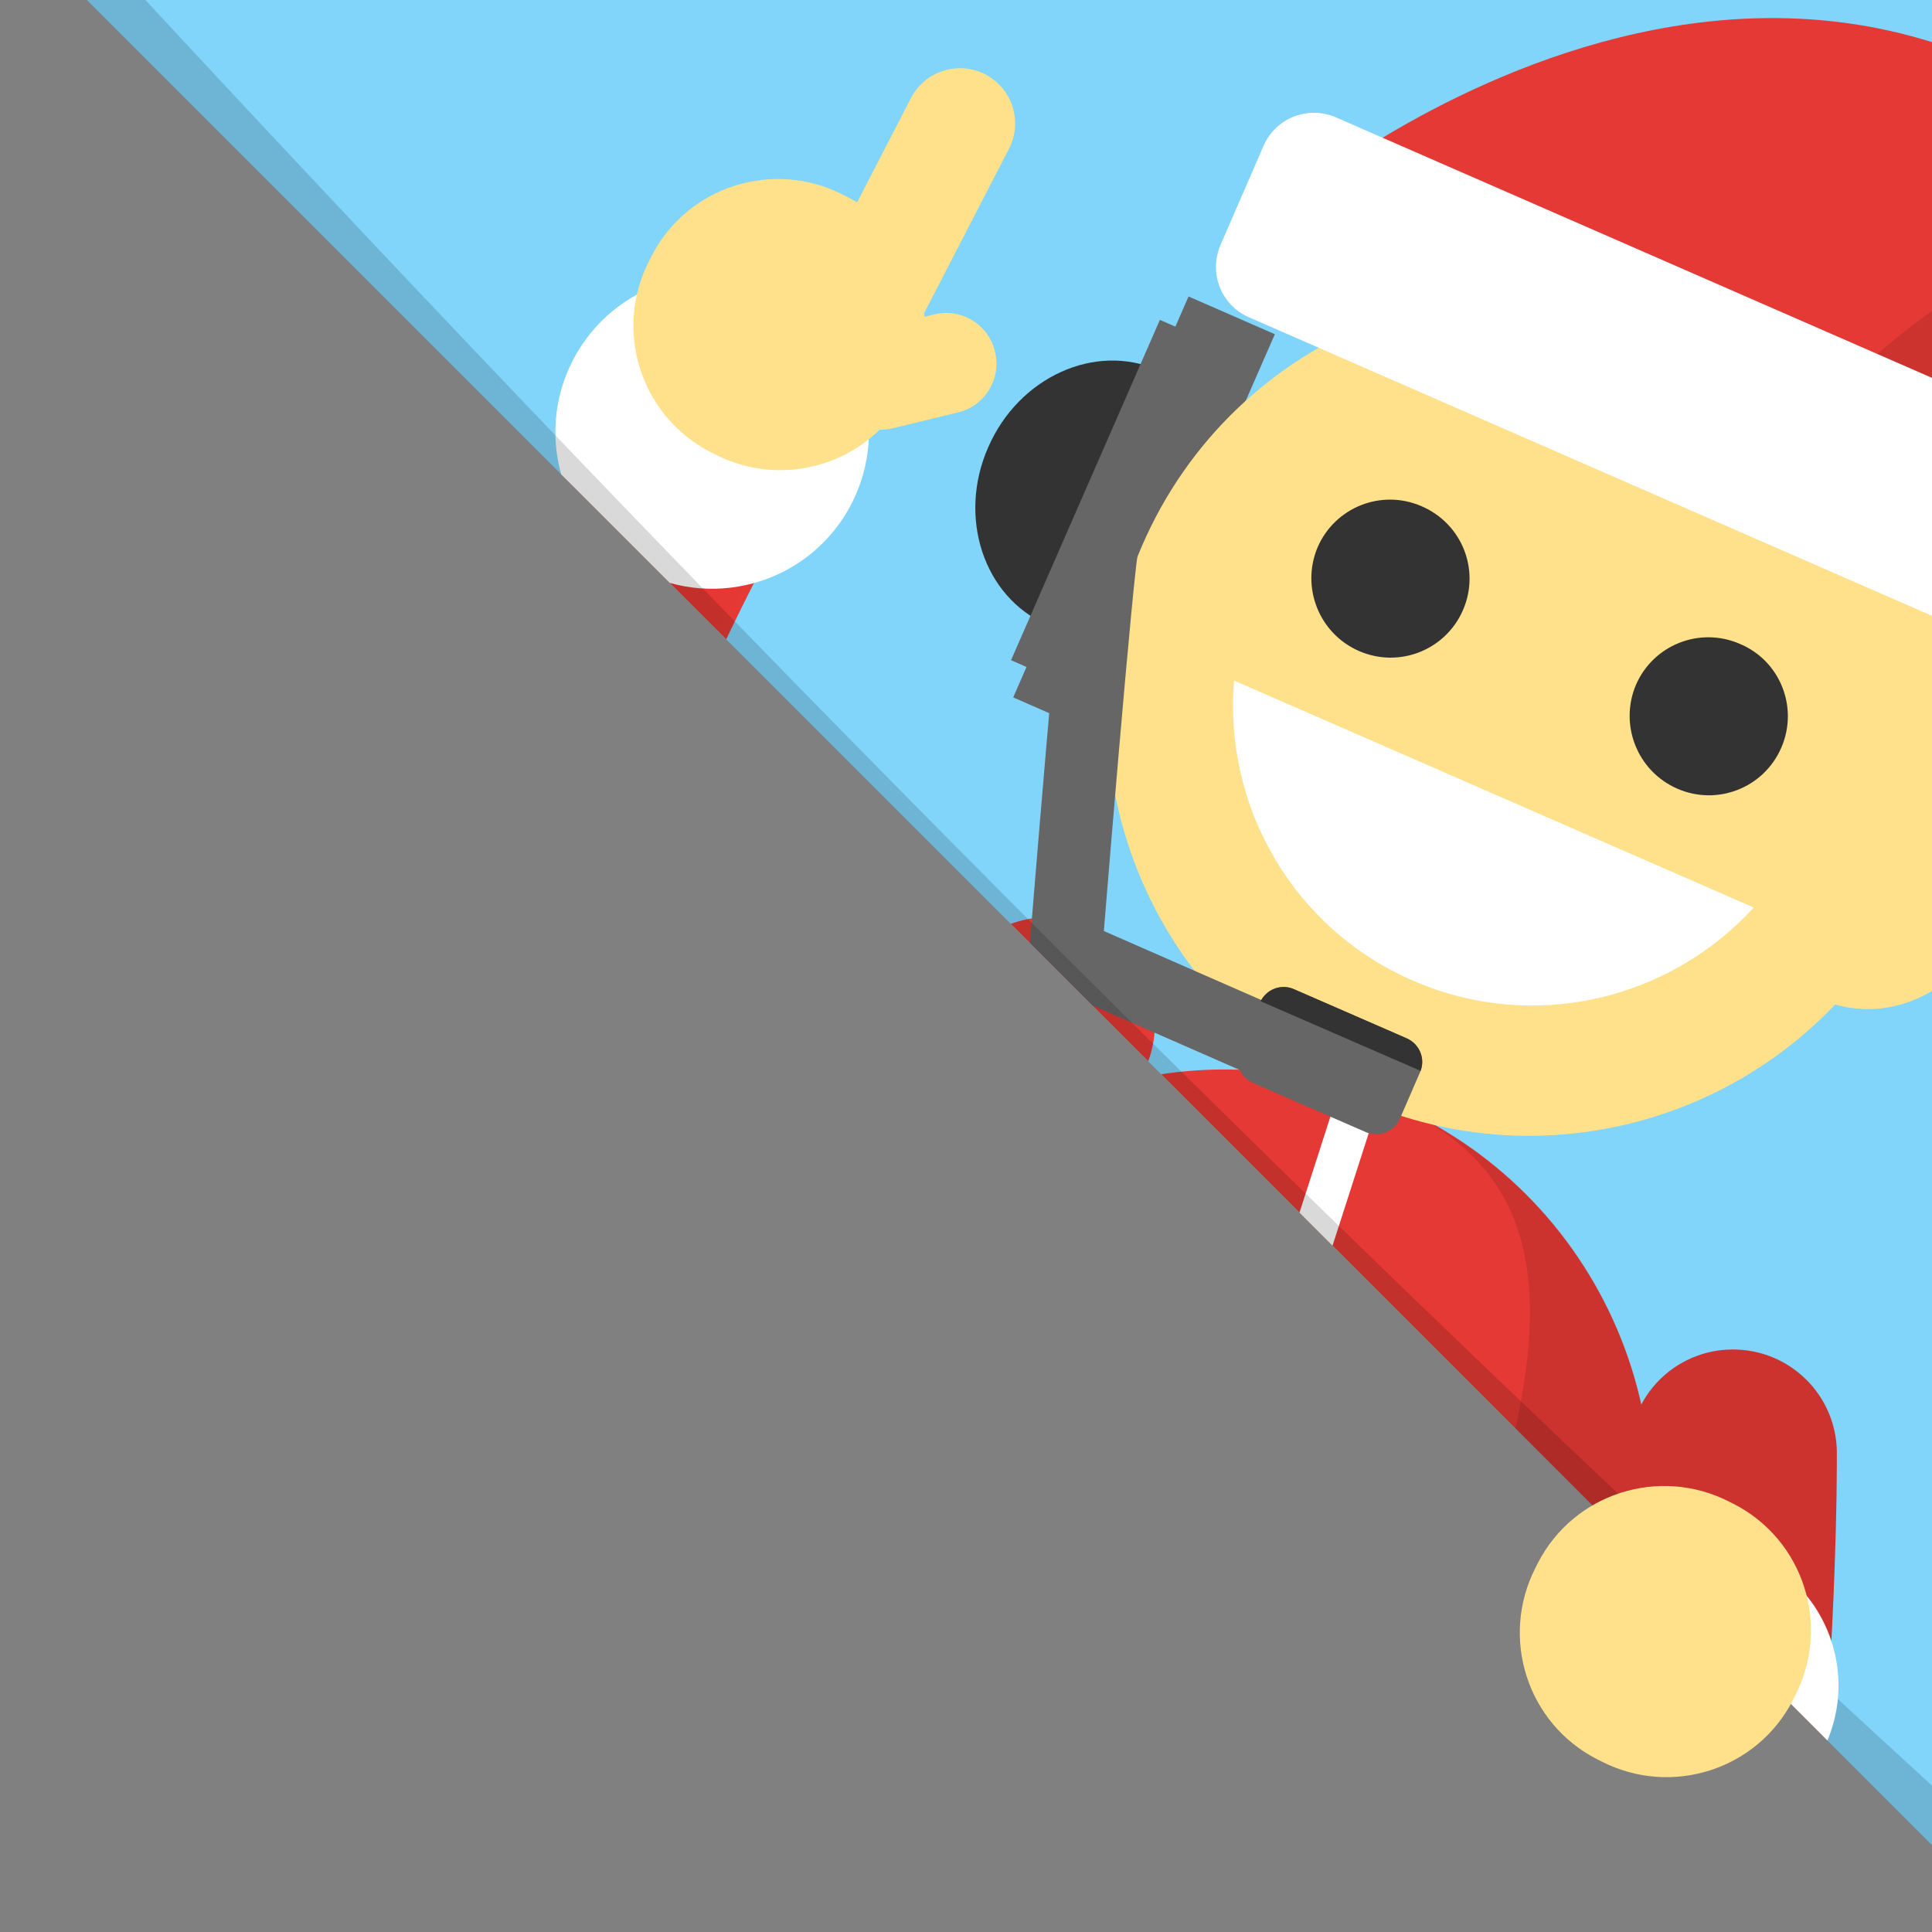 <svg id="art" xmlns="http://www.w3.org/2000/svg" xmlns:xlink="http://www.w3.org/1999/xlink" width="400" height="400" viewBox="0 0 400 400"><rect x="0" y="0" width="400" height="400" fill="#808080" stroke="none"/><style>.st0{opacity:.57;fill:none;stroke:#1976d2;stroke-width:16.38;stroke-linecap:round;stroke-miterlimit:10}.st1{fill:#81d4fa}.st2{fill:#1e88e5}.st3{fill:#f9ce1d}.st4{fill:#25b701}.st5{fill:#fad53f}.st6{fill:#ab47bc}.st7{fill:#9ccc65}.st8{fill:#81d4fa}.st8,.st9{clip-path:url(#SVGID_2_)}.st10{fill:#e53935}.st11{opacity:.11}.st12{fill:none;stroke:#FFF;stroke-width:8.605;stroke-miterlimit:10}.st13{fill:#e53935}.st13,.st14{clip-path:url(#SVGID_2_)}.st14{opacity:.11}.st15{stroke-width:44.227}.st15,.st16{fill:none;stroke:#e53935;stroke-linecap:round;stroke-miterlimit:10}.st16{opacity:.24;stroke-width:39.9}.st17{fill:#FFF}.st18{fill:#ffe18c}.st19{fill:#333}.st20{fill:#666}.st21{stroke:#333;stroke-width:3.868}.st21,.st22{fill:none;stroke-miterlimit:10}.st22{stroke:#666;stroke-width:15.057}.st23{opacity:.15}.st23,.st24{clip-path:url(#SVGID_2_)}.st24{fill:#FFF}.st25{fill:none}.st26{fill:#81d4fa}.st26,.st27{clip-path:url(#SVGID_4_)}.st28,.st29{fill:#039be5}.st29{clip-path:url(#SVGID_4_)}.st30{opacity:.11}.st30,.st31{clip-path:url(#SVGID_4_)}.st31{fill:#FFF}.st32{stroke-width:44.227}.st32,.st33{fill:none;stroke:#039be5;stroke-linecap:round;stroke-miterlimit:10}.st33{opacity:.24;stroke-width:39.9}.st34{fill:#8c5835}.st35{opacity:.57;fill:none;stroke:#1976d2;stroke-width:44.226;stroke-linecap:round;stroke-miterlimit:10}.st36{opacity:.15;clip-path:url(#SVGID_4_)}.st37{fill:#1e88e5}.st37,.st38{clip-path:url(#SVGID_6_)}.st39{fill:#00c05d}.st40{opacity:.15;clip-path:url(#SVGID_6_)}.st41{opacity:.57;stroke-width:44.226}.st41,.st42{fill:none;stroke:#00c05d;stroke-linecap:round;stroke-miterlimit:10}.st42{stroke-width:44.227}.st43{fill:#ebebeb}.st44,.st45{fill:#bd9941}.st45{stroke:#bd9941;stroke-width:5.7;stroke-miterlimit:10}.st46{fill:#40cdde}.st47{fill:#36b04a}.st48{fill:#e5e5e5}.st49{fill:#a98a39}.st50{opacity:.12;fill:none;stroke:#000;stroke-width:44.227;stroke-linecap:round;stroke-miterlimit:10}.st51{fill:#f9ce1d}.st51,.st52{clip-path:url(#SVGID_8_)}.st53{fill:#f57c00}.st54{opacity:.31}.st55{opacity:.35}.st56{opacity:.46;fill:#ffbe8c}.st57{fill:none;stroke:#f57c00;stroke-width:41.987;stroke-linecap:round;stroke-miterlimit:10}.st58{fill:#FFF;stroke:#FFF;stroke-width:12.998}.st58,.st59{stroke-linecap:round;stroke-miterlimit:10}.st59{fill:none;stroke:#000;stroke-width:41.987}.st59,.st60{opacity:.11}.st60,.st61{clip-path:url(#SVGID_8_)}.st61{opacity:.15}.st62{clip-path:url(#SVGID_10_);fill:#f9ce1d}.st63{opacity:.15}.st63,.st64{clip-path:url(#SVGID_10_)}.st65{fill:#764c2e}.st66{fill:#29b6f6}.st67{opacity:.19}.st68{fill:none;stroke:#FFF;stroke-width:8.553;stroke-miterlimit:10}.st69{stroke:#333;stroke-width:3.844}.st69,.st70{fill:none;stroke-miterlimit:10}.st70{stroke:#666;stroke-width:14.966}.st71{clip-path:url(#SVGID_10_);fill:#29b6f6}.st72{opacity:.19}.st72,.st73{clip-path:url(#SVGID_10_)}.st73{fill:#FFF}.st74{fill:none;stroke:#29b6f6;stroke-width:45.004;stroke-linecap:round;stroke-miterlimit:10}.st75{fill:gray}.st76{fill:#4d4d4d}.st77{opacity:.5;fill:#999}.st78{opacity:.3;fill:#919396}.st79{opacity:.5;fill:#919396}.st80{fill:#8a8a8a}.st81{opacity:.5;fill:gray}.st82{fill:#999}.st83{stroke:#29b6f6}.st83,.st84{fill:none;stroke-width:42.867;stroke-linecap:round;stroke-miterlimit:10}.st84{opacity:.19;stroke:#000}.st85{fill:#f9ce1d}.st85,.st86{clip-path:url(#SVGID_12_)}.st87{fill:#8e24aa}.st88{fill:#833f4a}.st89{opacity:.15;clip-path:url(#SVGID_12_)}.st90{fill:none;stroke:#8e24aa;stroke-width:44.227;stroke-linecap:round;stroke-miterlimit:10}.st91{fill:#d4e157}.st92{opacity:.1}.st93{fill:#ef5350}.st94{opacity:.2;fill:#231f20}.st95{opacity:.11;fill:none;stroke:#000;stroke-width:44.227;stroke-linecap:round;stroke-miterlimit:10}.st96{fill:#25b701}.st96,.st97,.st98{clip-path:url(#SVGID_14_)}.st98{stroke:#f9ce1d}.st98,.st99{fill:none;stroke-width:45.281;stroke-linecap:round;stroke-miterlimit:10}.st99{opacity:.11;stroke:#000}.st99,.st100{clip-path:url(#SVGID_14_)}.st100{opacity:.15}.st101{fill:#2b2b2b}.st102{fill:#848484}.st103{fill:#e0e0e0}.st104{opacity:.12}.st105{fill:#704a9a}.st106{fill:#553d83}.st107{fill:#5f81c0}.st108{fill:#39527c}.st109{fill:#ab47bc}.st109,.st110{clip-path:url(#SVGID_16_)}.st111{fill:none;stroke:#e53935;stroke-width:62.7;stroke-miterlimit:10}.st112{opacity:.15;fill:#231f20}.st113{fill:#ef9a9a}.st114{fill:#f7caad}.st115{fill:#212121}.st116{opacity:.11}.st116,.st117{clip-path:url(#SVGID_16_)}.st117{opacity:.15}.st118{fill:#9ccc65}.st118,.st119{clip-path:url(#SVGID_18_)}.st120{fill:#1976d2}.st121{opacity:.15;clip-path:url(#SVGID_18_)}.st122{fill:none;stroke:#1976d2;stroke-width:44.227;stroke-linecap:round;stroke-miterlimit:10}.st123{fill:#00518b}.st124{fill:#00b9f1}.st125{fill:#eef8fd}.st126,.st127{fill:#524fa0}.st127{stroke:#524fa0;stroke-width:4.275}.st128{fill:none;stroke:#FFF;stroke-width:11.4}.st129{fill:#00adee}.st130{fill:#69cdf5}.st131{opacity:.9}.st132{fill:none;stroke:#f0efe3;stroke-width:1.71}.st133{fill:none;stroke:#FFF;stroke-width:1.425}.st134{fill:#fad53f}.st134,.st135{clip-path:url(#SVGID_20_)}.st136,.st137{fill:#7cb342}.st137{opacity:.57}.st138{opacity:.15;clip-path:url(#SVGID_20_)}.st139{fill:none;stroke:#7cb342;stroke-width:44.227;stroke-linecap:round;stroke-miterlimit:10}.st140{fill:#b3b3b3}.st141{opacity:.6}.st142{fill:#ff1900}.st143{fill:#704a9c}.st144{fill:#553d85}.st145{fill:#5f83c2}</style><g id="blitzen-escaped_2"><path class="st1" d="M403-18.5L233.9-5.9 230.2 0H403z"/><path class="st1" d="M400 169.8l5.8-1.7L416.5-3.7H400z"/></g><g id="photos_2"><defs><path id="SVGID_1_" d="M400 382L18 0h382z"/></defs><clipPath id="SVGID_2_"><use xlink:href="#SVGID_1_" overflow="visible"/></clipPath><path class="st8" d="M-20.1-15.2h455.9v402H-20.1z"/><g class="st9"><path class="st10" d="M324.6 377.5l13-40.5c15-46.5-10.5-96.3-57-111.3s-96.2 10.7-111.2 57.2l-13 40.5 168.2 54.1z"/><path class="st11" d="M294.4 231.6c31.9 17.7 24.1 53.3 10.7 94.9L292 367l32.6 10.5 13-40.5c13.4-41.7-5.7-85.9-43.2-105.4z"/><path class="st12" d="M281.6 226.1l-40.1 124.6"/></g><path class="st13" d="M380.3 300.7c-.1-11.9-9.8-21.4-21.7-21.3-11.9.1-21.4 9.8-21.3 21.7 0 .7.2 37.1-5.4 88.8l42.2 11c6.4-56.6 6.2-97.2 6.2-100.2z"/><path class="st14" d="M380.3 300.7c-.1-11.9-9.8-21.4-21.7-21.3-11.9.1-21.4 9.8-21.3 21.7 0 .7.2 37.1-5.4 88.8l42.2 11c6.4-56.6 6.2-97.2 6.2-100.2z"/><g class="st9"><path class="st15" d="M217 212c-19.8 28.6-182.2 84.6-72.4-116.9"/><path class="st16" d="M135.1 114.3c3.4-5.6 6.9-11.1 10.5-16.6"/><path class="st17" d="M118.6 74.6c8.2-15.9 27.7-22.2 43.7-14s22.2 27.7 14 43.7c-8.2 15.9-27.7 22.2-43.7 14s-22.2-27.8-14-43.7"/><path class="st18" d="M187.7 81.4c-7.4 14.4-25.1 20.1-39.6 12.7l-1-.5C132.6 86.1 127 68.4 134.4 54l.5-1c7.4-14.4 25.1-20.1 39.6-12.7l1 .5c14.4 7.4 20.1 25.1 12.7 39.6l-.5 1z"/><path class="st18" d="M188 71.3c-2.9 5.6-9.8 7.8-15.4 4.9-5.6-2.9-7.8-9.8-4.9-15.4l20.9-40.5c2.9-5.6 9.8-7.8 15.4-4.9 5.6 2.9 7.8 9.8 4.9 15.4L188 71.3z"/><path class="st18" d="M172.1 81c-1.4-5.6 2.1-11.3 7.7-12.6l13.6-3.3c5.6-1.4 11.3 2.1 12.6 7.7 1.4 5.6-2.1 11.3-7.7 12.6l-13.6 3.3c-5.6 1.3-11.3-2.1-12.6-7.7z"/></g><g class="st9"><path class="st19" d="M242.7 78.4c-1-.6-1.9-1.3-3-1.8-13-5.7-28.8 1.5-35.1 16-6.4 14.5-.9 31 12.1 36.7 1.1.5 2.2.7 3.4 1l22.6-51.9z"/><path class="st20" d="M246.076 61.383l17.866 7.813-36.303 83.008-17.867-7.814z"/><path class="st20" d="M240.14 66.23l17.865 7.814L227.19 144.5l-17.865-7.814z"/><path class="st18" d="M396.8 182.4c-19.1 44.3-70.5 64.7-114.8 45.6s-64.7-70.6-45.6-114.9c19.1-44.3 70.5-64.7 114.9-45.6 44.2 19.2 64.6 70.6 45.5 114.9z"/><path class="st17" d="M255.5 140.9c-2.2 25.9 12.1 51.4 37.2 62.2 25 10.8 53 3.8 70.4-15.2l-107.6-47z"/><path class="st21" d="M230.4 121.6c-1.1 2.6-8.5 28.2-8.5 28.2"/><path class="st22" d="M228.4 111.9c-1.1 2.6-7.8 85.6-7.8 85.6l42.9 18.8"/><path class="st20" d="M282.8 234.4l-23.4-10.2c-2.7-1.2-3.9-4.3-2.7-7l4.2-9.7c1.2-2.7 4.3-3.9 7-2.7l23.4 10.2c2.7 1.2 3.9 4.3 2.7 7l-4.2 9.7c-1.2 2.6-4.3 3.9-7 2.7z"/><path class="st19" d="M294.1 221.7l-.1.3c1.2-2.7-.1-5.8-2.7-7l-23.4-10.2c-2.7-1.2-5.8.1-7 2.7l.1-.2 33.1 14.4zM302.9 126.3c-3.6 8.3-13.2 12.1-21.5 8.5-8.3-3.6-12.1-13.2-8.6-21.5 3.6-8.3 13.2-12.1 21.5-8.5 8.4 3.6 12.2 13.2 8.6 21.5zM368.8 154.8c-3.6 8.3-13.2 12.1-21.5 8.5-8.3-3.6-12.1-13.2-8.6-21.5 3.6-8.3 13.2-12.1 21.5-8.5 8.4 3.5 12.2 13.2 8.6 21.5z"/><path class="st18" d="M397.3 160.3l42.4-24.8S414.6 235.7 368 202l29.3-41.7z"/><g><path class="st10" d="M267.3 41.6s114.5-96.2 199.5 18.1c0 0-55.5-4.4-38.5 50.6l-161-68.7z"/><path class="st11" d="M373.5 88.1s57.3-65.8 93.3-28.3c0 0-55.5-4.4-38.5 50.6l-54.8-22.3z"/><path class="st17" d="M418.3 135.5L258.6 65.7c-5.8-2.5-8.4-9.2-5.9-15l8.9-20.5c2.5-5.8 9.2-8.4 15-5.9l159.7 69.8c5.8 2.5 8.4 9.2 5.9 15l-8.9 20.5c-2.5 5.8-9.3 8.4-15 5.9z"/></g></g><path d="M30.1 0C148.6 127.8 269.2 250 400 369.7V383C272.6 255.6 144.2 127.3 16.9 0h13.2z" class="st23"/><path class="st24" d="M376.9 363.4c-7.4 14.4-25.1 20.1-39.6 12.7l-1-.5c-14.4-7.4-20.1-25.1-12.7-39.6l.5-1c7.4-14.4 25.1-20.1 39.6-12.7l1 .5c14.4 7.4 20.1 25.1 12.7 39.6l-.5 1z"/><path class="st18" d="M371.2 352c-7.4 14.4-25.1 20.1-39.6 12.7l-1-.5c-14.4-7.4-20.1-25.1-12.7-39.6l.5-1c7.4-14.4 25.1-20.1 39.6-12.7l1 .5c14.4 7.4 20.1 25.1 12.7 39.6l-.5 1z"/><path class="st25" d="M371.6 322.6L53.2 4.2h318.4z"/><path class="st25" d="M-50 0h450v450H-50z"/></g></svg>
